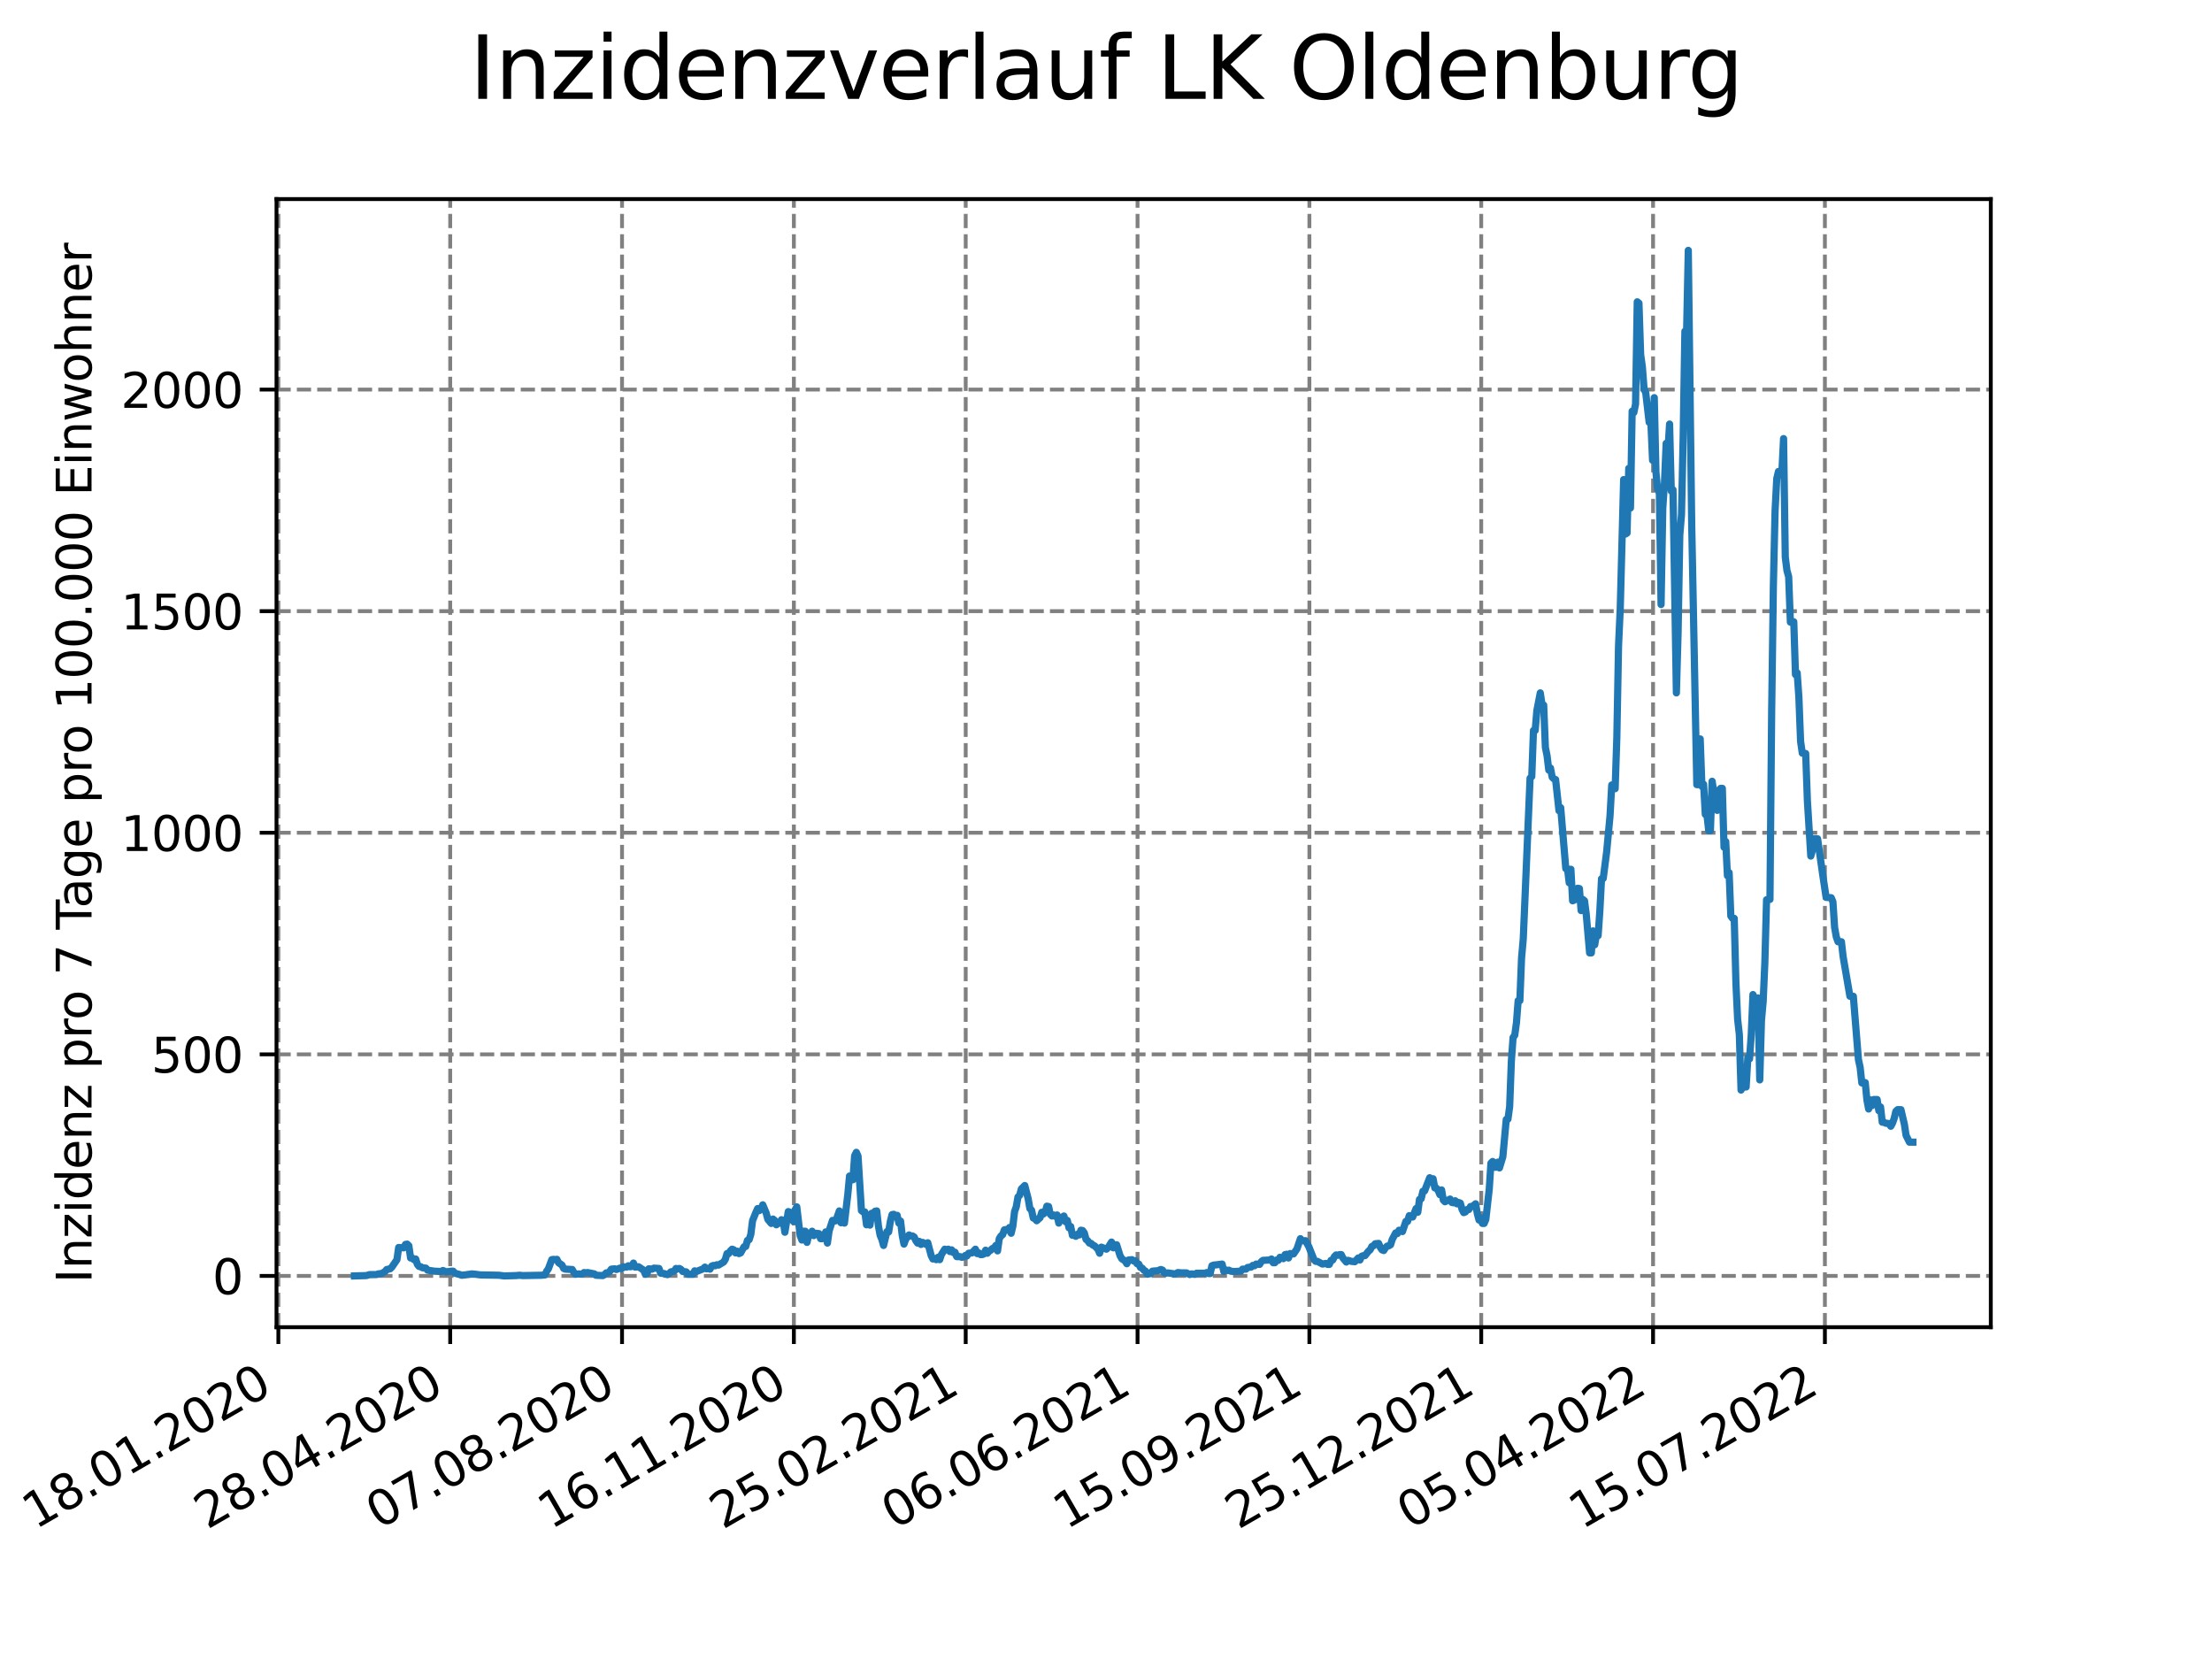 <?xml version="1.0" encoding="utf-8" standalone="no"?>
<!DOCTYPE svg PUBLIC "-//W3C//DTD SVG 1.1//EN"
  "http://www.w3.org/Graphics/SVG/1.1/DTD/svg11.dtd">
<svg xmlns:xlink="http://www.w3.org/1999/xlink" width="460.8pt" height="345.6pt" viewBox="0 0 460.8 345.6" xmlns="http://www.w3.org/2000/svg" version="1.1">
 <defs>
  <style type="text/css">*{stroke-linejoin: round; stroke-linecap: butt}</style>
 </defs>
 <g id="figure_1">
  <g id="patch_1">
   <path d="M 0 345.6 
L 460.8 345.6 
L 460.8 0 
L 0 0 
z
" style="fill: #ffffff"/>
  </g>
  <g id="axes_1">
   <g id="patch_2">
    <path d="M 57.6 276.48 
L 414.72 276.48 
L 414.72 41.472 
L 57.6 41.472 
z
" style="fill: #ffffff"/>
   </g>
   <g id="matplotlib.axis_1">
    <g id="xtick_1">
     <g id="line2d_1">
      <path d="M 57.987 276.48 
L 57.987 41.472 
" clip-path="url(#p2790f789c4)" style="fill: none; stroke-dasharray: 2.96,1.28; stroke-dashoffset: 0; stroke: #808080; stroke-width: 0.8"/>
     </g>
     <g id="line2d_2">
      <defs>
       <path id="ma5f3012cc3" d="M 0 0 
L 0 3.5 
" style="stroke: #000000; stroke-width: 0.8"/>
      </defs>
      <g>
       <use xlink:href="#ma5f3012cc3" x="57.987" y="276.48" style="stroke: #000000; stroke-width: 0.8"/>
      </g>
     </g>
     <g id="text_1">
      <!-- 18.01.2020 -->
      <g transform="translate(7.362 318.689)rotate(-30)scale(0.1 -0.1)">
       <defs>
        <path id="DejaVuSans-31" d="M 794 531 
L 1825 531 
L 1825 4091 
L 703 3866 
L 703 4441 
L 1819 4666 
L 2450 4666 
L 2450 531 
L 3481 531 
L 3481 0 
L 794 0 
L 794 531 
z
" transform="scale(0.016)"/>
        <path id="DejaVuSans-38" d="M 2034 2216 
Q 1584 2216 1326 1975 
Q 1069 1734 1069 1313 
Q 1069 891 1326 650 
Q 1584 409 2034 409 
Q 2484 409 2743 651 
Q 3003 894 3003 1313 
Q 3003 1734 2745 1975 
Q 2488 2216 2034 2216 
z
M 1403 2484 
Q 997 2584 770 2862 
Q 544 3141 544 3541 
Q 544 4100 942 4425 
Q 1341 4750 2034 4750 
Q 2731 4750 3128 4425 
Q 3525 4100 3525 3541 
Q 3525 3141 3298 2862 
Q 3072 2584 2669 2484 
Q 3125 2378 3379 2068 
Q 3634 1759 3634 1313 
Q 3634 634 3220 271 
Q 2806 -91 2034 -91 
Q 1263 -91 848 271 
Q 434 634 434 1313 
Q 434 1759 690 2068 
Q 947 2378 1403 2484 
z
M 1172 3481 
Q 1172 3119 1398 2916 
Q 1625 2713 2034 2713 
Q 2441 2713 2670 2916 
Q 2900 3119 2900 3481 
Q 2900 3844 2670 4047 
Q 2441 4250 2034 4250 
Q 1625 4250 1398 4047 
Q 1172 3844 1172 3481 
z
" transform="scale(0.016)"/>
        <path id="DejaVuSans-2e" d="M 684 794 
L 1344 794 
L 1344 0 
L 684 0 
L 684 794 
z
" transform="scale(0.016)"/>
        <path id="DejaVuSans-30" d="M 2034 4250 
Q 1547 4250 1301 3770 
Q 1056 3291 1056 2328 
Q 1056 1369 1301 889 
Q 1547 409 2034 409 
Q 2525 409 2770 889 
Q 3016 1369 3016 2328 
Q 3016 3291 2770 3770 
Q 2525 4250 2034 4250 
z
M 2034 4750 
Q 2819 4750 3233 4129 
Q 3647 3509 3647 2328 
Q 3647 1150 3233 529 
Q 2819 -91 2034 -91 
Q 1250 -91 836 529 
Q 422 1150 422 2328 
Q 422 3509 836 4129 
Q 1250 4750 2034 4750 
z
" transform="scale(0.016)"/>
        <path id="DejaVuSans-32" d="M 1228 531 
L 3431 531 
L 3431 0 
L 469 0 
L 469 531 
Q 828 903 1448 1529 
Q 2069 2156 2228 2338 
Q 2531 2678 2651 2914 
Q 2772 3150 2772 3378 
Q 2772 3750 2511 3984 
Q 2250 4219 1831 4219 
Q 1534 4219 1204 4116 
Q 875 4013 500 3803 
L 500 4441 
Q 881 4594 1212 4672 
Q 1544 4750 1819 4750 
Q 2544 4750 2975 4387 
Q 3406 4025 3406 3419 
Q 3406 3131 3298 2873 
Q 3191 2616 2906 2266 
Q 2828 2175 2409 1742 
Q 1991 1309 1228 531 
z
" transform="scale(0.016)"/>
       </defs>
       <use xlink:href="#DejaVuSans-31"/>
       <use xlink:href="#DejaVuSans-38" x="63.623"/>
       <use xlink:href="#DejaVuSans-2e" x="127.246"/>
       <use xlink:href="#DejaVuSans-30" x="159.033"/>
       <use xlink:href="#DejaVuSans-31" x="222.656"/>
       <use xlink:href="#DejaVuSans-2e" x="286.279"/>
       <use xlink:href="#DejaVuSans-32" x="318.066"/>
       <use xlink:href="#DejaVuSans-30" x="381.689"/>
       <use xlink:href="#DejaVuSans-32" x="445.312"/>
       <use xlink:href="#DejaVuSans-30" x="508.936"/>
      </g>
     </g>
    </g>
    <g id="xtick_2">
     <g id="line2d_3">
      <path d="M 93.784 276.48 
L 93.784 41.472 
" clip-path="url(#p2790f789c4)" style="fill: none; stroke-dasharray: 2.96,1.28; stroke-dashoffset: 0; stroke: #808080; stroke-width: 0.8"/>
     </g>
     <g id="line2d_4">
      <g>
       <use xlink:href="#ma5f3012cc3" x="93.784" y="276.48" style="stroke: #000000; stroke-width: 0.8"/>
      </g>
     </g>
     <g id="text_2">
      <!-- 28.04.2020 -->
      <g transform="translate(43.159 318.689)rotate(-30)scale(0.1 -0.1)">
       <defs>
        <path id="DejaVuSans-34" d="M 2419 4116 
L 825 1625 
L 2419 1625 
L 2419 4116 
z
M 2253 4666 
L 3047 4666 
L 3047 1625 
L 3713 1625 
L 3713 1100 
L 3047 1100 
L 3047 0 
L 2419 0 
L 2419 1100 
L 313 1100 
L 313 1709 
L 2253 4666 
z
" transform="scale(0.016)"/>
       </defs>
       <use xlink:href="#DejaVuSans-32"/>
       <use xlink:href="#DejaVuSans-38" x="63.623"/>
       <use xlink:href="#DejaVuSans-2e" x="127.246"/>
       <use xlink:href="#DejaVuSans-30" x="159.033"/>
       <use xlink:href="#DejaVuSans-34" x="222.656"/>
       <use xlink:href="#DejaVuSans-2e" x="286.279"/>
       <use xlink:href="#DejaVuSans-32" x="318.066"/>
       <use xlink:href="#DejaVuSans-30" x="381.689"/>
       <use xlink:href="#DejaVuSans-32" x="445.312"/>
       <use xlink:href="#DejaVuSans-30" x="508.936"/>
      </g>
     </g>
    </g>
    <g id="xtick_3">
     <g id="line2d_5">
      <path d="M 129.581 276.48 
L 129.581 41.472 
" clip-path="url(#p2790f789c4)" style="fill: none; stroke-dasharray: 2.96,1.28; stroke-dashoffset: 0; stroke: #808080; stroke-width: 0.8"/>
     </g>
     <g id="line2d_6">
      <g>
       <use xlink:href="#ma5f3012cc3" x="129.581" y="276.48" style="stroke: #000000; stroke-width: 0.8"/>
      </g>
     </g>
     <g id="text_3">
      <!-- 07.08.2020 -->
      <g transform="translate(78.956 318.689)rotate(-30)scale(0.1 -0.1)">
       <defs>
        <path id="DejaVuSans-37" d="M 525 4666 
L 3525 4666 
L 3525 4397 
L 1831 0 
L 1172 0 
L 2766 4134 
L 525 4134 
L 525 4666 
z
" transform="scale(0.016)"/>
       </defs>
       <use xlink:href="#DejaVuSans-30"/>
       <use xlink:href="#DejaVuSans-37" x="63.623"/>
       <use xlink:href="#DejaVuSans-2e" x="127.246"/>
       <use xlink:href="#DejaVuSans-30" x="159.033"/>
       <use xlink:href="#DejaVuSans-38" x="222.656"/>
       <use xlink:href="#DejaVuSans-2e" x="286.279"/>
       <use xlink:href="#DejaVuSans-32" x="318.066"/>
       <use xlink:href="#DejaVuSans-30" x="381.689"/>
       <use xlink:href="#DejaVuSans-32" x="445.312"/>
       <use xlink:href="#DejaVuSans-30" x="508.936"/>
      </g>
     </g>
    </g>
    <g id="xtick_4">
     <g id="line2d_7">
      <path d="M 165.378 276.48 
L 165.378 41.472 
" clip-path="url(#p2790f789c4)" style="fill: none; stroke-dasharray: 2.96,1.28; stroke-dashoffset: 0; stroke: #808080; stroke-width: 0.8"/>
     </g>
     <g id="line2d_8">
      <g>
       <use xlink:href="#ma5f3012cc3" x="165.378" y="276.48" style="stroke: #000000; stroke-width: 0.8"/>
      </g>
     </g>
     <g id="text_4">
      <!-- 16.11.2020 -->
      <g transform="translate(114.753 318.689)rotate(-30)scale(0.1 -0.1)">
       <defs>
        <path id="DejaVuSans-36" d="M 2113 2584 
Q 1688 2584 1439 2293 
Q 1191 2003 1191 1497 
Q 1191 994 1439 701 
Q 1688 409 2113 409 
Q 2538 409 2786 701 
Q 3034 994 3034 1497 
Q 3034 2003 2786 2293 
Q 2538 2584 2113 2584 
z
M 3366 4563 
L 3366 3988 
Q 3128 4100 2886 4159 
Q 2644 4219 2406 4219 
Q 1781 4219 1451 3797 
Q 1122 3375 1075 2522 
Q 1259 2794 1537 2939 
Q 1816 3084 2150 3084 
Q 2853 3084 3261 2657 
Q 3669 2231 3669 1497 
Q 3669 778 3244 343 
Q 2819 -91 2113 -91 
Q 1303 -91 875 529 
Q 447 1150 447 2328 
Q 447 3434 972 4092 
Q 1497 4750 2381 4750 
Q 2619 4750 2861 4703 
Q 3103 4656 3366 4563 
z
" transform="scale(0.016)"/>
       </defs>
       <use xlink:href="#DejaVuSans-31"/>
       <use xlink:href="#DejaVuSans-36" x="63.623"/>
       <use xlink:href="#DejaVuSans-2e" x="127.246"/>
       <use xlink:href="#DejaVuSans-31" x="159.033"/>
       <use xlink:href="#DejaVuSans-31" x="222.656"/>
       <use xlink:href="#DejaVuSans-2e" x="286.279"/>
       <use xlink:href="#DejaVuSans-32" x="318.066"/>
       <use xlink:href="#DejaVuSans-30" x="381.689"/>
       <use xlink:href="#DejaVuSans-32" x="445.312"/>
       <use xlink:href="#DejaVuSans-30" x="508.936"/>
      </g>
     </g>
    </g>
    <g id="xtick_5">
     <g id="line2d_9">
      <path d="M 201.175 276.48 
L 201.175 41.472 
" clip-path="url(#p2790f789c4)" style="fill: none; stroke-dasharray: 2.96,1.28; stroke-dashoffset: 0; stroke: #808080; stroke-width: 0.8"/>
     </g>
     <g id="line2d_10">
      <g>
       <use xlink:href="#ma5f3012cc3" x="201.175" y="276.48" style="stroke: #000000; stroke-width: 0.8"/>
      </g>
     </g>
     <g id="text_5">
      <!-- 25.02.2021 -->
      <g transform="translate(150.55 318.689)rotate(-30)scale(0.1 -0.1)">
       <defs>
        <path id="DejaVuSans-35" d="M 691 4666 
L 3169 4666 
L 3169 4134 
L 1269 4134 
L 1269 2991 
Q 1406 3038 1543 3061 
Q 1681 3084 1819 3084 
Q 2600 3084 3056 2656 
Q 3513 2228 3513 1497 
Q 3513 744 3044 326 
Q 2575 -91 1722 -91 
Q 1428 -91 1123 -41 
Q 819 9 494 109 
L 494 744 
Q 775 591 1075 516 
Q 1375 441 1709 441 
Q 2250 441 2565 725 
Q 2881 1009 2881 1497 
Q 2881 1984 2565 2268 
Q 2250 2553 1709 2553 
Q 1456 2553 1204 2497 
Q 953 2441 691 2322 
L 691 4666 
z
" transform="scale(0.016)"/>
       </defs>
       <use xlink:href="#DejaVuSans-32"/>
       <use xlink:href="#DejaVuSans-35" x="63.623"/>
       <use xlink:href="#DejaVuSans-2e" x="127.246"/>
       <use xlink:href="#DejaVuSans-30" x="159.033"/>
       <use xlink:href="#DejaVuSans-32" x="222.656"/>
       <use xlink:href="#DejaVuSans-2e" x="286.279"/>
       <use xlink:href="#DejaVuSans-32" x="318.066"/>
       <use xlink:href="#DejaVuSans-30" x="381.689"/>
       <use xlink:href="#DejaVuSans-32" x="445.312"/>
       <use xlink:href="#DejaVuSans-31" x="508.936"/>
      </g>
     </g>
    </g>
    <g id="xtick_6">
     <g id="line2d_11">
      <path d="M 236.972 276.48 
L 236.972 41.472 
" clip-path="url(#p2790f789c4)" style="fill: none; stroke-dasharray: 2.96,1.28; stroke-dashoffset: 0; stroke: #808080; stroke-width: 0.8"/>
     </g>
     <g id="line2d_12">
      <g>
       <use xlink:href="#ma5f3012cc3" x="236.972" y="276.48" style="stroke: #000000; stroke-width: 0.8"/>
      </g>
     </g>
     <g id="text_6">
      <!-- 06.06.2021 -->
      <g transform="translate(186.347 318.689)rotate(-30)scale(0.1 -0.1)">
       <use xlink:href="#DejaVuSans-30"/>
       <use xlink:href="#DejaVuSans-36" x="63.623"/>
       <use xlink:href="#DejaVuSans-2e" x="127.246"/>
       <use xlink:href="#DejaVuSans-30" x="159.033"/>
       <use xlink:href="#DejaVuSans-36" x="222.656"/>
       <use xlink:href="#DejaVuSans-2e" x="286.279"/>
       <use xlink:href="#DejaVuSans-32" x="318.066"/>
       <use xlink:href="#DejaVuSans-30" x="381.689"/>
       <use xlink:href="#DejaVuSans-32" x="445.312"/>
       <use xlink:href="#DejaVuSans-31" x="508.936"/>
      </g>
     </g>
    </g>
    <g id="xtick_7">
     <g id="line2d_13">
      <path d="M 272.769 276.48 
L 272.769 41.472 
" clip-path="url(#p2790f789c4)" style="fill: none; stroke-dasharray: 2.96,1.28; stroke-dashoffset: 0; stroke: #808080; stroke-width: 0.8"/>
     </g>
     <g id="line2d_14">
      <g>
       <use xlink:href="#ma5f3012cc3" x="272.769" y="276.48" style="stroke: #000000; stroke-width: 0.8"/>
      </g>
     </g>
     <g id="text_7">
      <!-- 15.09.2021 -->
      <g transform="translate(222.144 318.689)rotate(-30)scale(0.1 -0.1)">
       <defs>
        <path id="DejaVuSans-39" d="M 703 97 
L 703 672 
Q 941 559 1184 500 
Q 1428 441 1663 441 
Q 2288 441 2617 861 
Q 2947 1281 2994 2138 
Q 2813 1869 2534 1725 
Q 2256 1581 1919 1581 
Q 1219 1581 811 2004 
Q 403 2428 403 3163 
Q 403 3881 828 4315 
Q 1253 4750 1959 4750 
Q 2769 4750 3195 4129 
Q 3622 3509 3622 2328 
Q 3622 1225 3098 567 
Q 2575 -91 1691 -91 
Q 1453 -91 1209 -44 
Q 966 3 703 97 
z
M 1959 2075 
Q 2384 2075 2632 2365 
Q 2881 2656 2881 3163 
Q 2881 3666 2632 3958 
Q 2384 4250 1959 4250 
Q 1534 4250 1286 3958 
Q 1038 3666 1038 3163 
Q 1038 2656 1286 2365 
Q 1534 2075 1959 2075 
z
" transform="scale(0.016)"/>
       </defs>
       <use xlink:href="#DejaVuSans-31"/>
       <use xlink:href="#DejaVuSans-35" x="63.623"/>
       <use xlink:href="#DejaVuSans-2e" x="127.246"/>
       <use xlink:href="#DejaVuSans-30" x="159.033"/>
       <use xlink:href="#DejaVuSans-39" x="222.656"/>
       <use xlink:href="#DejaVuSans-2e" x="286.279"/>
       <use xlink:href="#DejaVuSans-32" x="318.066"/>
       <use xlink:href="#DejaVuSans-30" x="381.689"/>
       <use xlink:href="#DejaVuSans-32" x="445.312"/>
       <use xlink:href="#DejaVuSans-31" x="508.936"/>
      </g>
     </g>
    </g>
    <g id="xtick_8">
     <g id="line2d_15">
      <path d="M 308.566 276.48 
L 308.566 41.472 
" clip-path="url(#p2790f789c4)" style="fill: none; stroke-dasharray: 2.96,1.28; stroke-dashoffset: 0; stroke: #808080; stroke-width: 0.8"/>
     </g>
     <g id="line2d_16">
      <g>
       <use xlink:href="#ma5f3012cc3" x="308.566" y="276.48" style="stroke: #000000; stroke-width: 0.8"/>
      </g>
     </g>
     <g id="text_8">
      <!-- 25.12.2021 -->
      <g transform="translate(257.941 318.689)rotate(-30)scale(0.1 -0.1)">
       <use xlink:href="#DejaVuSans-32"/>
       <use xlink:href="#DejaVuSans-35" x="63.623"/>
       <use xlink:href="#DejaVuSans-2e" x="127.246"/>
       <use xlink:href="#DejaVuSans-31" x="159.033"/>
       <use xlink:href="#DejaVuSans-32" x="222.656"/>
       <use xlink:href="#DejaVuSans-2e" x="286.279"/>
       <use xlink:href="#DejaVuSans-32" x="318.066"/>
       <use xlink:href="#DejaVuSans-30" x="381.689"/>
       <use xlink:href="#DejaVuSans-32" x="445.312"/>
       <use xlink:href="#DejaVuSans-31" x="508.936"/>
      </g>
     </g>
    </g>
    <g id="xtick_9">
     <g id="line2d_17">
      <path d="M 344.363 276.48 
L 344.363 41.472 
" clip-path="url(#p2790f789c4)" style="fill: none; stroke-dasharray: 2.96,1.28; stroke-dashoffset: 0; stroke: #808080; stroke-width: 0.8"/>
     </g>
     <g id="line2d_18">
      <g>
       <use xlink:href="#ma5f3012cc3" x="344.363" y="276.48" style="stroke: #000000; stroke-width: 0.8"/>
      </g>
     </g>
     <g id="text_9">
      <!-- 05.04.2022 -->
      <g transform="translate(293.738 318.689)rotate(-30)scale(0.1 -0.1)">
       <use xlink:href="#DejaVuSans-30"/>
       <use xlink:href="#DejaVuSans-35" x="63.623"/>
       <use xlink:href="#DejaVuSans-2e" x="127.246"/>
       <use xlink:href="#DejaVuSans-30" x="159.033"/>
       <use xlink:href="#DejaVuSans-34" x="222.656"/>
       <use xlink:href="#DejaVuSans-2e" x="286.279"/>
       <use xlink:href="#DejaVuSans-32" x="318.066"/>
       <use xlink:href="#DejaVuSans-30" x="381.689"/>
       <use xlink:href="#DejaVuSans-32" x="445.312"/>
       <use xlink:href="#DejaVuSans-32" x="508.936"/>
      </g>
     </g>
    </g>
    <g id="xtick_10">
     <g id="line2d_19">
      <path d="M 380.16 276.48 
L 380.16 41.472 
" clip-path="url(#p2790f789c4)" style="fill: none; stroke-dasharray: 2.96,1.28; stroke-dashoffset: 0; stroke: #808080; stroke-width: 0.8"/>
     </g>
     <g id="line2d_20">
      <g>
       <use xlink:href="#ma5f3012cc3" x="380.16" y="276.48" style="stroke: #000000; stroke-width: 0.8"/>
      </g>
     </g>
     <g id="text_10">
      <!-- 15.07.2022 -->
      <g transform="translate(329.535 318.689)rotate(-30)scale(0.1 -0.1)">
       <use xlink:href="#DejaVuSans-31"/>
       <use xlink:href="#DejaVuSans-35" x="63.623"/>
       <use xlink:href="#DejaVuSans-2e" x="127.246"/>
       <use xlink:href="#DejaVuSans-30" x="159.033"/>
       <use xlink:href="#DejaVuSans-37" x="222.656"/>
       <use xlink:href="#DejaVuSans-2e" x="286.279"/>
       <use xlink:href="#DejaVuSans-32" x="318.066"/>
       <use xlink:href="#DejaVuSans-30" x="381.689"/>
       <use xlink:href="#DejaVuSans-32" x="445.312"/>
       <use xlink:href="#DejaVuSans-32" x="508.936"/>
      </g>
     </g>
    </g>
   </g>
   <g id="matplotlib.axis_2">
    <g id="ytick_1">
     <g id="line2d_21">
      <path d="M 57.6 265.798 
L 414.72 265.798 
" clip-path="url(#p2790f789c4)" style="fill: none; stroke-dasharray: 2.96,1.28; stroke-dashoffset: 0; stroke: #808080; stroke-width: 0.8"/>
     </g>
     <g id="line2d_22">
      <defs>
       <path id="m8c89ce5025" d="M 0 0 
L -3.5 0 
" style="stroke: #000000; stroke-width: 0.8"/>
      </defs>
      <g>
       <use xlink:href="#m8c89ce5025" x="57.6" y="265.798" style="stroke: #000000; stroke-width: 0.8"/>
      </g>
     </g>
     <g id="text_11">
      <!-- 0 -->
      <g transform="translate(44.237 269.597)scale(0.1 -0.1)">
       <use xlink:href="#DejaVuSans-30"/>
      </g>
     </g>
    </g>
    <g id="ytick_2">
     <g id="line2d_23">
      <path d="M 57.6 219.638 
L 414.72 219.638 
" clip-path="url(#p2790f789c4)" style="fill: none; stroke-dasharray: 2.96,1.28; stroke-dashoffset: 0; stroke: #808080; stroke-width: 0.8"/>
     </g>
     <g id="line2d_24">
      <g>
       <use xlink:href="#m8c89ce5025" x="57.6" y="219.638" style="stroke: #000000; stroke-width: 0.8"/>
      </g>
     </g>
     <g id="text_12">
      <!-- 500 -->
      <g transform="translate(31.512 223.437)scale(0.1 -0.1)">
       <use xlink:href="#DejaVuSans-35"/>
       <use xlink:href="#DejaVuSans-30" x="63.623"/>
       <use xlink:href="#DejaVuSans-30" x="127.246"/>
      </g>
     </g>
    </g>
    <g id="ytick_3">
     <g id="line2d_25">
      <path d="M 57.6 173.478 
L 414.72 173.478 
" clip-path="url(#p2790f789c4)" style="fill: none; stroke-dasharray: 2.96,1.28; stroke-dashoffset: 0; stroke: #808080; stroke-width: 0.8"/>
     </g>
     <g id="line2d_26">
      <g>
       <use xlink:href="#m8c89ce5025" x="57.6" y="173.478" style="stroke: #000000; stroke-width: 0.8"/>
      </g>
     </g>
     <g id="text_13">
      <!-- 1000 -->
      <g transform="translate(25.15 177.277)scale(0.1 -0.1)">
       <use xlink:href="#DejaVuSans-31"/>
       <use xlink:href="#DejaVuSans-30" x="63.623"/>
       <use xlink:href="#DejaVuSans-30" x="127.246"/>
       <use xlink:href="#DejaVuSans-30" x="190.869"/>
      </g>
     </g>
    </g>
    <g id="ytick_4">
     <g id="line2d_27">
      <path d="M 57.6 127.317 
L 414.72 127.317 
" clip-path="url(#p2790f789c4)" style="fill: none; stroke-dasharray: 2.96,1.28; stroke-dashoffset: 0; stroke: #808080; stroke-width: 0.8"/>
     </g>
     <g id="line2d_28">
      <g>
       <use xlink:href="#m8c89ce5025" x="57.6" y="127.317" style="stroke: #000000; stroke-width: 0.8"/>
      </g>
     </g>
     <g id="text_14">
      <!-- 1500 -->
      <g transform="translate(25.15 131.117)scale(0.1 -0.1)">
       <use xlink:href="#DejaVuSans-31"/>
       <use xlink:href="#DejaVuSans-35" x="63.623"/>
       <use xlink:href="#DejaVuSans-30" x="127.246"/>
       <use xlink:href="#DejaVuSans-30" x="190.869"/>
      </g>
     </g>
    </g>
    <g id="ytick_5">
     <g id="line2d_29">
      <path d="M 57.6 81.157 
L 414.72 81.157 
" clip-path="url(#p2790f789c4)" style="fill: none; stroke-dasharray: 2.96,1.28; stroke-dashoffset: 0; stroke: #808080; stroke-width: 0.8"/>
     </g>
     <g id="line2d_30">
      <g>
       <use xlink:href="#m8c89ce5025" x="57.6" y="81.157" style="stroke: #000000; stroke-width: 0.8"/>
      </g>
     </g>
     <g id="text_15">
      <!-- 2000 -->
      <g transform="translate(25.15 84.956)scale(0.1 -0.1)">
       <use xlink:href="#DejaVuSans-32"/>
       <use xlink:href="#DejaVuSans-30" x="63.623"/>
       <use xlink:href="#DejaVuSans-30" x="127.246"/>
       <use xlink:href="#DejaVuSans-30" x="190.869"/>
      </g>
     </g>
    </g>
    <g id="text_16">
     <!-- Inzidenz pro 7 Tage pro 100.000 Einwohner -->
     <g transform="translate(19.07 267.301)rotate(-90)scale(0.1 -0.1)">
      <defs>
       <path id="DejaVuSans-49" d="M 628 4666 
L 1259 4666 
L 1259 0 
L 628 0 
L 628 4666 
z
" transform="scale(0.016)"/>
       <path id="DejaVuSans-6e" d="M 3513 2113 
L 3513 0 
L 2938 0 
L 2938 2094 
Q 2938 2591 2744 2837 
Q 2550 3084 2163 3084 
Q 1697 3084 1428 2787 
Q 1159 2491 1159 1978 
L 1159 0 
L 581 0 
L 581 3500 
L 1159 3500 
L 1159 2956 
Q 1366 3272 1645 3428 
Q 1925 3584 2291 3584 
Q 2894 3584 3203 3211 
Q 3513 2838 3513 2113 
z
" transform="scale(0.016)"/>
       <path id="DejaVuSans-7a" d="M 353 3500 
L 3084 3500 
L 3084 2975 
L 922 459 
L 3084 459 
L 3084 0 
L 275 0 
L 275 525 
L 2438 3041 
L 353 3041 
L 353 3500 
z
" transform="scale(0.016)"/>
       <path id="DejaVuSans-69" d="M 603 3500 
L 1178 3500 
L 1178 0 
L 603 0 
L 603 3500 
z
M 603 4863 
L 1178 4863 
L 1178 4134 
L 603 4134 
L 603 4863 
z
" transform="scale(0.016)"/>
       <path id="DejaVuSans-64" d="M 2906 2969 
L 2906 4863 
L 3481 4863 
L 3481 0 
L 2906 0 
L 2906 525 
Q 2725 213 2448 61 
Q 2172 -91 1784 -91 
Q 1150 -91 751 415 
Q 353 922 353 1747 
Q 353 2572 751 3078 
Q 1150 3584 1784 3584 
Q 2172 3584 2448 3432 
Q 2725 3281 2906 2969 
z
M 947 1747 
Q 947 1113 1208 752 
Q 1469 391 1925 391 
Q 2381 391 2643 752 
Q 2906 1113 2906 1747 
Q 2906 2381 2643 2742 
Q 2381 3103 1925 3103 
Q 1469 3103 1208 2742 
Q 947 2381 947 1747 
z
" transform="scale(0.016)"/>
       <path id="DejaVuSans-65" d="M 3597 1894 
L 3597 1613 
L 953 1613 
Q 991 1019 1311 708 
Q 1631 397 2203 397 
Q 2534 397 2845 478 
Q 3156 559 3463 722 
L 3463 178 
Q 3153 47 2828 -22 
Q 2503 -91 2169 -91 
Q 1331 -91 842 396 
Q 353 884 353 1716 
Q 353 2575 817 3079 
Q 1281 3584 2069 3584 
Q 2775 3584 3186 3129 
Q 3597 2675 3597 1894 
z
M 3022 2063 
Q 3016 2534 2758 2815 
Q 2500 3097 2075 3097 
Q 1594 3097 1305 2825 
Q 1016 2553 972 2059 
L 3022 2063 
z
" transform="scale(0.016)"/>
       <path id="DejaVuSans-20" transform="scale(0.016)"/>
       <path id="DejaVuSans-70" d="M 1159 525 
L 1159 -1331 
L 581 -1331 
L 581 3500 
L 1159 3500 
L 1159 2969 
Q 1341 3281 1617 3432 
Q 1894 3584 2278 3584 
Q 2916 3584 3314 3078 
Q 3713 2572 3713 1747 
Q 3713 922 3314 415 
Q 2916 -91 2278 -91 
Q 1894 -91 1617 61 
Q 1341 213 1159 525 
z
M 3116 1747 
Q 3116 2381 2855 2742 
Q 2594 3103 2138 3103 
Q 1681 3103 1420 2742 
Q 1159 2381 1159 1747 
Q 1159 1113 1420 752 
Q 1681 391 2138 391 
Q 2594 391 2855 752 
Q 3116 1113 3116 1747 
z
" transform="scale(0.016)"/>
       <path id="DejaVuSans-72" d="M 2631 2963 
Q 2534 3019 2420 3045 
Q 2306 3072 2169 3072 
Q 1681 3072 1420 2755 
Q 1159 2438 1159 1844 
L 1159 0 
L 581 0 
L 581 3500 
L 1159 3500 
L 1159 2956 
Q 1341 3275 1631 3429 
Q 1922 3584 2338 3584 
Q 2397 3584 2469 3576 
Q 2541 3569 2628 3553 
L 2631 2963 
z
" transform="scale(0.016)"/>
       <path id="DejaVuSans-6f" d="M 1959 3097 
Q 1497 3097 1228 2736 
Q 959 2375 959 1747 
Q 959 1119 1226 758 
Q 1494 397 1959 397 
Q 2419 397 2687 759 
Q 2956 1122 2956 1747 
Q 2956 2369 2687 2733 
Q 2419 3097 1959 3097 
z
M 1959 3584 
Q 2709 3584 3137 3096 
Q 3566 2609 3566 1747 
Q 3566 888 3137 398 
Q 2709 -91 1959 -91 
Q 1206 -91 779 398 
Q 353 888 353 1747 
Q 353 2609 779 3096 
Q 1206 3584 1959 3584 
z
" transform="scale(0.016)"/>
       <path id="DejaVuSans-54" d="M -19 4666 
L 3928 4666 
L 3928 4134 
L 2272 4134 
L 2272 0 
L 1638 0 
L 1638 4134 
L -19 4134 
L -19 4666 
z
" transform="scale(0.016)"/>
       <path id="DejaVuSans-61" d="M 2194 1759 
Q 1497 1759 1228 1600 
Q 959 1441 959 1056 
Q 959 750 1161 570 
Q 1363 391 1709 391 
Q 2188 391 2477 730 
Q 2766 1069 2766 1631 
L 2766 1759 
L 2194 1759 
z
M 3341 1997 
L 3341 0 
L 2766 0 
L 2766 531 
Q 2569 213 2275 61 
Q 1981 -91 1556 -91 
Q 1019 -91 701 211 
Q 384 513 384 1019 
Q 384 1609 779 1909 
Q 1175 2209 1959 2209 
L 2766 2209 
L 2766 2266 
Q 2766 2663 2505 2880 
Q 2244 3097 1772 3097 
Q 1472 3097 1187 3025 
Q 903 2953 641 2809 
L 641 3341 
Q 956 3463 1253 3523 
Q 1550 3584 1831 3584 
Q 2591 3584 2966 3190 
Q 3341 2797 3341 1997 
z
" transform="scale(0.016)"/>
       <path id="DejaVuSans-67" d="M 2906 1791 
Q 2906 2416 2648 2759 
Q 2391 3103 1925 3103 
Q 1463 3103 1205 2759 
Q 947 2416 947 1791 
Q 947 1169 1205 825 
Q 1463 481 1925 481 
Q 2391 481 2648 825 
Q 2906 1169 2906 1791 
z
M 3481 434 
Q 3481 -459 3084 -895 
Q 2688 -1331 1869 -1331 
Q 1566 -1331 1297 -1286 
Q 1028 -1241 775 -1147 
L 775 -588 
Q 1028 -725 1275 -790 
Q 1522 -856 1778 -856 
Q 2344 -856 2625 -561 
Q 2906 -266 2906 331 
L 2906 616 
Q 2728 306 2450 153 
Q 2172 0 1784 0 
Q 1141 0 747 490 
Q 353 981 353 1791 
Q 353 2603 747 3093 
Q 1141 3584 1784 3584 
Q 2172 3584 2450 3431 
Q 2728 3278 2906 2969 
L 2906 3500 
L 3481 3500 
L 3481 434 
z
" transform="scale(0.016)"/>
       <path id="DejaVuSans-45" d="M 628 4666 
L 3578 4666 
L 3578 4134 
L 1259 4134 
L 1259 2753 
L 3481 2753 
L 3481 2222 
L 1259 2222 
L 1259 531 
L 3634 531 
L 3634 0 
L 628 0 
L 628 4666 
z
" transform="scale(0.016)"/>
       <path id="DejaVuSans-77" d="M 269 3500 
L 844 3500 
L 1563 769 
L 2278 3500 
L 2956 3500 
L 3675 769 
L 4391 3500 
L 4966 3500 
L 4050 0 
L 3372 0 
L 2619 2869 
L 1863 0 
L 1184 0 
L 269 3500 
z
" transform="scale(0.016)"/>
       <path id="DejaVuSans-68" d="M 3513 2113 
L 3513 0 
L 2938 0 
L 2938 2094 
Q 2938 2591 2744 2837 
Q 2550 3084 2163 3084 
Q 1697 3084 1428 2787 
Q 1159 2491 1159 1978 
L 1159 0 
L 581 0 
L 581 4863 
L 1159 4863 
L 1159 2956 
Q 1366 3272 1645 3428 
Q 1925 3584 2291 3584 
Q 2894 3584 3203 3211 
Q 3513 2838 3513 2113 
z
" transform="scale(0.016)"/>
      </defs>
      <use xlink:href="#DejaVuSans-49"/>
      <use xlink:href="#DejaVuSans-6e" x="29.492"/>
      <use xlink:href="#DejaVuSans-7a" x="92.871"/>
      <use xlink:href="#DejaVuSans-69" x="145.361"/>
      <use xlink:href="#DejaVuSans-64" x="173.145"/>
      <use xlink:href="#DejaVuSans-65" x="236.621"/>
      <use xlink:href="#DejaVuSans-6e" x="298.145"/>
      <use xlink:href="#DejaVuSans-7a" x="361.523"/>
      <use xlink:href="#DejaVuSans-20" x="414.014"/>
      <use xlink:href="#DejaVuSans-70" x="445.801"/>
      <use xlink:href="#DejaVuSans-72" x="509.277"/>
      <use xlink:href="#DejaVuSans-6f" x="548.141"/>
      <use xlink:href="#DejaVuSans-20" x="609.322"/>
      <use xlink:href="#DejaVuSans-37" x="641.109"/>
      <use xlink:href="#DejaVuSans-20" x="704.732"/>
      <use xlink:href="#DejaVuSans-54" x="736.52"/>
      <use xlink:href="#DejaVuSans-61" x="781.104"/>
      <use xlink:href="#DejaVuSans-67" x="842.383"/>
      <use xlink:href="#DejaVuSans-65" x="905.859"/>
      <use xlink:href="#DejaVuSans-20" x="967.383"/>
      <use xlink:href="#DejaVuSans-70" x="999.17"/>
      <use xlink:href="#DejaVuSans-72" x="1062.646"/>
      <use xlink:href="#DejaVuSans-6f" x="1101.51"/>
      <use xlink:href="#DejaVuSans-20" x="1162.691"/>
      <use xlink:href="#DejaVuSans-31" x="1194.479"/>
      <use xlink:href="#DejaVuSans-30" x="1258.102"/>
      <use xlink:href="#DejaVuSans-30" x="1321.725"/>
      <use xlink:href="#DejaVuSans-2e" x="1385.348"/>
      <use xlink:href="#DejaVuSans-30" x="1417.135"/>
      <use xlink:href="#DejaVuSans-30" x="1480.758"/>
      <use xlink:href="#DejaVuSans-30" x="1544.381"/>
      <use xlink:href="#DejaVuSans-20" x="1608.004"/>
      <use xlink:href="#DejaVuSans-45" x="1639.791"/>
      <use xlink:href="#DejaVuSans-69" x="1702.975"/>
      <use xlink:href="#DejaVuSans-6e" x="1730.758"/>
      <use xlink:href="#DejaVuSans-77" x="1794.137"/>
      <use xlink:href="#DejaVuSans-6f" x="1875.924"/>
      <use xlink:href="#DejaVuSans-68" x="1937.105"/>
      <use xlink:href="#DejaVuSans-6e" x="2000.484"/>
      <use xlink:href="#DejaVuSans-65" x="2063.863"/>
      <use xlink:href="#DejaVuSans-72" x="2125.387"/>
     </g>
    </g>
   </g>
   <g id="line2d_31">
    <path d="M 73.833 265.798 
L 76.314 265.727 
L 77.023 265.516 
L 78.44 265.516 
L 78.795 265.375 
L 79.504 265.304 
L 80.212 264.881 
L 80.567 264.458 
L 81.276 264.317 
L 81.63 263.964 
L 82.693 262.412 
L 83.048 259.873 
L 84.111 259.944 
L 84.466 259.238 
L 84.82 259.168 
L 85.174 259.52 
L 85.529 262.06 
L 85.883 262.06 
L 86.238 262.412 
L 86.592 262.271 
L 86.947 263.4 
L 87.301 263.823 
L 87.655 263.893 
L 88.01 264.105 
L 88.719 264.176 
L 89.073 264.599 
L 90.491 264.81 
L 91.908 264.881 
L 92.263 264.669 
L 92.972 264.951 
L 94.035 264.81 
L 94.389 264.81 
L 94.744 265.234 
L 95.807 265.516 
L 96.162 265.657 
L 96.87 265.586 
L 98.288 265.375 
L 98.997 265.445 
L 100.06 265.586 
L 103.959 265.657 
L 105.022 265.798 
L 107.503 265.727 
L 108.212 265.657 
L 108.921 265.727 
L 112.82 265.657 
L 113.528 265.586 
L 113.883 264.81 
L 114.237 264.317 
L 114.946 262.412 
L 115.301 262.342 
L 115.655 262.412 
L 116.009 262.342 
L 116.364 263.047 
L 117.073 263.541 
L 117.427 264.246 
L 117.782 264.387 
L 119.199 264.458 
L 119.554 265.092 
L 119.908 265.445 
L 120.617 265.375 
L 120.971 265.445 
L 121.326 265.375 
L 121.68 265.092 
L 122.035 265.163 
L 122.389 265.092 
L 123.807 265.375 
L 124.161 265.657 
L 125.579 265.727 
L 125.933 265.516 
L 126.288 265.163 
L 126.642 265.163 
L 126.997 264.881 
L 127.351 264.387 
L 128.06 264.317 
L 128.414 264.458 
L 129.123 264.176 
L 129.478 264.317 
L 129.832 263.893 
L 130.541 263.964 
L 130.895 263.682 
L 131.25 263.893 
L 131.604 263.823 
L 131.959 263.118 
L 132.313 263.964 
L 133.022 263.893 
L 134.085 264.599 
L 134.44 265.445 
L 134.794 265.304 
L 135.148 264.317 
L 135.857 264.387 
L 136.212 264.176 
L 137.275 264.246 
L 137.629 265.234 
L 138.338 265.304 
L 139.047 265.516 
L 139.402 265.304 
L 139.756 264.951 
L 140.465 264.81 
L 140.819 264.246 
L 141.174 264.317 
L 141.528 264.246 
L 141.883 264.458 
L 142.237 264.881 
L 142.946 264.951 
L 143.3 265.445 
L 144.364 265.445 
L 144.718 264.74 
L 145.072 264.881 
L 146.49 264.317 
L 146.845 263.964 
L 147.199 264.317 
L 147.553 264.246 
L 147.908 264.387 
L 148.262 263.752 
L 148.617 263.611 
L 148.971 263.682 
L 149.326 263.47 
L 149.68 263.541 
L 150.743 262.906 
L 151.098 262.342 
L 151.452 261.143 
L 151.807 261.143 
L 152.161 260.578 
L 152.515 260.226 
L 152.87 260.367 
L 153.224 261.002 
L 153.579 260.649 
L 153.933 261.143 
L 154.288 261.002 
L 154.996 259.732 
L 155.351 259.661 
L 155.705 258.392 
L 156.06 258.251 
L 156.414 257.122 
L 156.768 254.301 
L 157.477 252.538 
L 157.832 251.762 
L 158.186 252.185 
L 158.541 251.832 
L 158.895 250.986 
L 159.604 252.679 
L 159.958 254.019 
L 160.667 254.865 
L 161.022 253.948 
L 161.376 254.23 
L 161.73 255.147 
L 162.085 254.865 
L 162.439 254.795 
L 162.794 254.089 
L 163.148 254.23 
L 163.503 256.699 
L 164.211 252.397 
L 164.566 252.538 
L 164.92 253.314 
L 165.275 254.442 
L 165.629 252.044 
L 165.984 251.409 
L 166.692 257.404 
L 167.047 258.321 
L 167.401 256.487 
L 167.756 256.487 
L 168.11 258.815 
L 168.465 257.334 
L 168.819 257.193 
L 169.173 256.487 
L 169.528 257.404 
L 169.882 256.911 
L 170.591 256.981 
L 170.946 258.039 
L 171.3 258.039 
L 171.654 257.687 
L 172.009 256.629 
L 172.363 258.956 
L 172.718 256.417 
L 173.427 254.23 
L 173.781 254.372 
L 174.135 254.301 
L 174.844 252.256 
L 175.199 254.724 
L 175.553 254.301 
L 175.908 254.795 
L 176.616 248.799 
L 176.971 244.991 
L 177.325 245.696 
L 177.68 245.767 
L 178.034 240.759 
L 178.389 240.053 
L 178.743 240.829 
L 179.452 252.185 
L 179.806 252.467 
L 180.161 252.467 
L 180.515 255.147 
L 180.869 253.878 
L 181.224 255.218 
L 181.578 252.749 
L 181.933 252.749 
L 182.287 252.326 
L 182.642 252.256 
L 182.996 255.43 
L 183.35 257.334 
L 183.705 258.18 
L 184.059 259.45 
L 184.768 256.558 
L 185.123 256.629 
L 185.477 254.442 
L 185.831 253.031 
L 186.186 252.961 
L 186.54 253.384 
L 186.895 253.172 
L 187.249 254.795 
L 187.604 254.372 
L 187.958 257.404 
L 188.312 259.168 
L 188.667 258.18 
L 189.376 257.263 
L 189.73 257.475 
L 190.085 257.475 
L 190.439 257.687 
L 190.793 258.462 
L 191.148 258.956 
L 191.502 258.603 
L 191.857 259.238 
L 192.211 258.815 
L 192.92 259.238 
L 193.274 258.886 
L 193.983 261.566 
L 194.338 262.271 
L 194.692 262.201 
L 195.047 262.412 
L 195.401 261.919 
L 195.755 262.412 
L 196.11 261.354 
L 196.819 260.226 
L 197.173 260.367 
L 197.528 260.226 
L 197.882 260.719 
L 198.236 260.367 
L 198.591 260.931 
L 198.945 260.861 
L 199.3 261.777 
L 200.009 261.777 
L 200.363 261.919 
L 200.717 261.848 
L 201.072 261.566 
L 201.426 261.636 
L 201.781 261.072 
L 202.489 261.002 
L 203.198 260.226 
L 203.553 261.143 
L 203.907 261.002 
L 204.262 261.354 
L 204.616 261.354 
L 204.97 261.213 
L 205.325 260.437 
L 205.679 261.072 
L 206.034 260.649 
L 206.388 260.437 
L 206.743 260.085 
L 207.097 260.014 
L 207.451 259.45 
L 207.806 260.578 
L 208.16 258.039 
L 208.515 257.475 
L 208.869 257.193 
L 209.224 256.205 
L 209.578 256.135 
L 209.932 256.276 
L 210.287 255.712 
L 210.641 256.911 
L 210.996 255.43 
L 211.35 252.397 
L 211.705 251.409 
L 212.059 249.364 
L 212.413 249.011 
L 212.768 247.671 
L 213.477 246.966 
L 214.186 249.716 
L 214.54 251.762 
L 214.894 252.114 
L 215.249 253.737 
L 215.603 253.878 
L 215.958 254.301 
L 216.667 253.666 
L 217.021 252.538 
L 217.375 252.89 
L 217.73 252.467 
L 218.084 251.268 
L 218.439 251.339 
L 218.793 252.961 
L 219.148 253.314 
L 219.502 253.102 
L 219.856 253.384 
L 220.211 253.102 
L 220.565 254.795 
L 220.92 253.878 
L 221.629 253.314 
L 221.983 254.513 
L 222.337 254.23 
L 222.692 255.782 
L 223.046 255.5 
L 223.401 257.334 
L 223.755 257.193 
L 224.11 257.545 
L 224.464 257.122 
L 224.818 257.263 
L 225.173 256.276 
L 225.527 256.346 
L 225.882 256.84 
L 226.236 258.18 
L 226.59 258.462 
L 226.945 258.956 
L 227.299 259.027 
L 227.654 259.379 
L 228.008 259.52 
L 228.717 260.226 
L 229.071 261.072 
L 229.426 259.803 
L 230.489 260.226 
L 230.844 259.873 
L 231.552 258.745 
L 231.907 259.944 
L 232.261 259.309 
L 232.616 259.309 
L 233.325 261.566 
L 233.679 262.201 
L 234.388 262.694 
L 234.742 263.259 
L 235.097 262.483 
L 235.806 262.412 
L 236.16 262.694 
L 236.514 262.624 
L 236.869 263.259 
L 237.223 263.329 
L 237.578 264.034 
L 237.932 264.176 
L 238.287 264.599 
L 238.641 264.81 
L 238.995 265.445 
L 239.704 265.304 
L 240.059 264.81 
L 240.768 264.74 
L 241.122 264.74 
L 241.831 264.458 
L 242.185 264.599 
L 242.54 265.163 
L 242.894 265.234 
L 243.249 265.163 
L 244.666 265.375 
L 245.021 265.304 
L 245.375 265.092 
L 246.084 265.163 
L 247.147 265.163 
L 247.856 265.516 
L 248.21 265.375 
L 248.919 265.445 
L 249.274 265.234 
L 251.046 265.234 
L 251.4 265.092 
L 251.755 265.304 
L 252.109 265.304 
L 252.464 263.682 
L 252.818 263.541 
L 253.527 263.47 
L 254.59 263.329 
L 254.945 264.881 
L 255.299 264.528 
L 255.653 264.669 
L 256.008 264.599 
L 256.362 264.81 
L 257.071 264.881 
L 258.489 264.81 
L 258.843 264.387 
L 259.552 264.387 
L 259.907 264.034 
L 260.615 263.964 
L 260.97 263.611 
L 261.324 263.682 
L 261.679 263.329 
L 262.388 263.4 
L 262.742 262.835 
L 263.096 262.553 
L 264.514 262.483 
L 264.869 262.271 
L 265.223 263.047 
L 265.577 263.047 
L 265.932 262.483 
L 266.286 262.553 
L 266.641 261.919 
L 267.35 262.201 
L 267.704 261.354 
L 268.058 261.284 
L 268.413 262.06 
L 268.767 261.143 
L 269.476 261.213 
L 270.185 260.155 
L 270.894 258.039 
L 271.248 258.462 
L 271.957 258.462 
L 272.666 259.732 
L 273.729 262.412 
L 274.084 262.765 
L 274.438 262.765 
L 275.501 263.329 
L 276.21 263.188 
L 276.565 263.4 
L 276.919 263.4 
L 277.273 262.553 
L 277.628 262.483 
L 277.982 261.777 
L 278.337 261.425 
L 278.691 261.495 
L 279.046 261.354 
L 279.4 261.354 
L 279.754 262.06 
L 280.463 262.906 
L 280.818 262.553 
L 281.527 262.765 
L 282.235 262.835 
L 282.944 262.06 
L 283.299 262.483 
L 283.653 261.707 
L 284.008 261.566 
L 284.362 261.566 
L 285.071 260.649 
L 285.425 260.367 
L 285.78 259.661 
L 286.134 259.52 
L 286.489 259.097 
L 287.197 259.027 
L 287.552 259.873 
L 287.906 260.367 
L 288.261 260.508 
L 288.615 259.944 
L 288.97 259.591 
L 289.324 259.52 
L 289.678 259.309 
L 290.033 258.18 
L 290.742 256.84 
L 291.096 256.981 
L 291.451 256.276 
L 291.805 256.346 
L 292.159 256.558 
L 292.868 254.442 
L 293.223 254.442 
L 293.577 253.243 
L 293.931 253.525 
L 294.286 253.525 
L 294.995 251.762 
L 295.349 252.538 
L 295.704 249.857 
L 296.058 249.716 
L 296.412 248.165 
L 296.767 248.094 
L 297.83 245.343 
L 298.185 245.625 
L 298.539 245.555 
L 298.893 247.459 
L 299.248 247.53 
L 299.602 248.024 
L 299.957 248.87 
L 300.311 247.883 
L 300.666 249.998 
L 301.02 250.351 
L 302.083 249.787 
L 302.438 250.492 
L 302.792 250.563 
L 303.147 250.14 
L 303.501 250.774 
L 303.855 250.492 
L 304.21 250.633 
L 304.564 251.903 
L 304.919 252.608 
L 305.273 252.467 
L 305.628 251.973 
L 305.982 251.973 
L 306.336 251.339 
L 306.691 251.339 
L 307.4 250.774 
L 307.754 252.82 
L 308.109 254.16 
L 308.463 253.666 
L 308.817 254.865 
L 309.172 254.865 
L 309.526 254.019 
L 310.235 247.741 
L 310.59 242.31 
L 310.944 241.958 
L 311.298 243.157 
L 311.653 243.157 
L 312.007 242.099 
L 312.362 243.298 
L 313.071 240.97 
L 313.779 233.212 
L 314.134 233.141 
L 314.488 230.531 
L 314.843 221.08 
L 315.197 216.143 
L 315.552 215.649 
L 315.906 213.039 
L 316.26 208.455 
L 316.615 208.455 
L 316.969 199.568 
L 317.324 195.547 
L 318.741 162.115 
L 319.096 161.762 
L 319.45 152.17 
L 319.805 152.17 
L 320.159 148.008 
L 320.868 144.34 
L 321.222 146.668 
L 321.577 146.88 
L 321.931 155.696 
L 322.286 157.46 
L 322.64 160.422 
L 322.994 159.999 
L 323.349 161.903 
L 323.703 162.256 
L 324.058 162.397 
L 324.767 168.886 
L 325.121 168.251 
L 326.184 180.947 
L 326.539 180.947 
L 326.893 183.909 
L 327.248 181.088 
L 327.602 187.648 
L 327.956 187.506 
L 328.311 186.731 
L 328.665 185.038 
L 329.02 185.108 
L 329.374 189.693 
L 329.729 187.365 
L 330.083 187.648 
L 330.437 190.398 
L 331.146 198.51 
L 331.501 198.51 
L 331.855 193.925 
L 332.21 196.817 
L 332.564 194.701 
L 332.918 194.912 
L 333.273 189.834 
L 333.627 183.063 
L 333.982 182.992 
L 334.691 177.491 
L 335.399 169.944 
L 335.754 163.525 
L 336.108 164.301 
L 336.463 164.301 
L 336.817 153.651 
L 337.172 134.536 
L 337.526 126.778 
L 338.235 99.905 
L 338.589 111.261 
L 338.944 111.049 
L 339.298 97.577 
L 339.652 105.83 
L 340.007 85.657 
L 340.361 85.939 
L 340.716 84.176 
L 341.07 62.875 
L 341.425 63.157 
L 341.779 73.878 
L 342.133 76.417 
L 342.488 81.002 
L 342.842 81.848 
L 343.551 87.985 
L 343.906 87.914 
L 344.26 95.884 
L 344.614 82.836 
L 344.969 98.424 
L 345.323 102.021 
L 345.678 102.656 
L 346.032 125.931 
L 346.387 105.9 
L 346.741 100.61 
L 347.095 92.358 
L 347.45 94.051 
L 347.804 88.337 
L 348.159 102.303 
L 348.513 102.021 
L 349.222 144.34 
L 349.576 131.856 
L 349.931 111.472 
L 350.285 107.24 
L 350.64 90.806 
L 350.994 69.012 
L 351.349 69.082 
L 351.703 52.154 
L 352.412 109.145 
L 353.475 163.455 
L 353.83 163.455 
L 354.184 153.933 
L 354.538 163.807 
L 354.893 163.384 
L 355.247 169.662 
L 355.602 169.873 
L 355.956 173.047 
L 356.311 173.047 
L 356.665 162.75 
L 357.019 165.007 
L 357.374 166.276 
L 357.728 168.815 
L 358.083 164.654 
L 358.437 164.231 
L 358.792 164.231 
L 359.146 176.503 
L 359.5 175.304 
L 359.855 182.428 
L 360.209 181.793 
L 360.564 190.822 
L 360.918 191.315 
L 361.273 191.315 
L 361.627 204.858 
L 361.981 212.334 
L 362.336 215.508 
L 362.69 227.075 
L 363.045 226.441 
L 363.753 226.441 
L 364.108 220.304 
L 364.462 220.586 
L 364.817 215.579 
L 365.171 207.185 
L 365.526 207.961 
L 366.234 207.89 
L 366.589 224.959 
L 366.943 212.616 
L 367.298 208.666 
L 367.652 200.485 
L 368.007 187.436 
L 368.715 187.365 
L 369.07 148.22 
L 369.424 122.123 
L 369.779 106.464 
L 370.133 99.693 
L 370.488 98.212 
L 370.842 98.353 
L 371.196 98.353 
L 371.551 91.37 
L 371.905 116.057 
L 372.26 118.878 
L 372.614 120.148 
L 372.969 129.599 
L 373.677 129.529 
L 374.032 140.532 
L 374.386 140.179 
L 374.741 145.257 
L 375.095 154.427 
L 375.45 156.895 
L 376.158 156.966 
L 376.513 166.84 
L 377.222 178.337 
L 377.576 177.068 
L 377.931 174.74 
L 378.639 174.74 
L 379.703 182.217 
L 380.412 186.942 
L 381.475 187.013 
L 381.829 187.859 
L 382.184 193.22 
L 382.538 195.195 
L 382.893 196.182 
L 383.601 196.182 
L 383.956 199.285 
L 385.373 207.538 
L 386.082 207.538 
L 387.146 220.727 
L 387.5 222.35 
L 387.854 225.594 
L 388.563 225.524 
L 388.918 229.191 
L 389.272 231.025 
L 389.627 229.121 
L 389.981 230.32 
L 390.335 229.05 
L 391.044 229.05 
L 391.399 231.378 
L 391.753 230.602 
L 392.108 233.776 
L 392.462 233.776 
L 392.816 233.988 
L 393.525 234.058 
L 393.88 234.622 
L 394.234 233.988 
L 394.589 233 
L 394.943 231.519 
L 395.297 231.166 
L 396.006 231.166 
L 396.715 234.199 
L 397.07 236.527 
L 397.778 237.937 
L 398.487 237.937 
L 398.487 237.937 
" clip-path="url(#p2790f789c4)" style="fill: none; stroke: #1f77b4; stroke-width: 1.5; stroke-linecap: square"/>
   </g>
   <g id="patch_3">
    <path d="M 57.6 276.48 
L 57.6 41.472 
" style="fill: none; stroke: #000000; stroke-width: 0.8; stroke-linejoin: miter; stroke-linecap: square"/>
   </g>
   <g id="patch_4">
    <path d="M 414.72 276.48 
L 414.72 41.472 
" style="fill: none; stroke: #000000; stroke-width: 0.8; stroke-linejoin: miter; stroke-linecap: square"/>
   </g>
   <g id="patch_5">
    <path d="M 57.6 276.48 
L 414.72 276.48 
" style="fill: none; stroke: #000000; stroke-width: 0.8; stroke-linejoin: miter; stroke-linecap: square"/>
   </g>
   <g id="patch_6">
    <path d="M 57.6 41.472 
L 414.72 41.472 
" style="fill: none; stroke: #000000; stroke-width: 0.8; stroke-linejoin: miter; stroke-linecap: square"/>
   </g>
  </g>
  <g id="text_17">
   <!-- Inzidenzverlauf LK Oldenburg -->
   <g transform="translate(97.836 20.589)scale(0.18 -0.18)">
    <defs>
     <path id="DejaVuSans-76" d="M 191 3500 
L 800 3500 
L 1894 563 
L 2988 3500 
L 3597 3500 
L 2284 0 
L 1503 0 
L 191 3500 
z
" transform="scale(0.016)"/>
     <path id="DejaVuSans-6c" d="M 603 4863 
L 1178 4863 
L 1178 0 
L 603 0 
L 603 4863 
z
" transform="scale(0.016)"/>
     <path id="DejaVuSans-75" d="M 544 1381 
L 544 3500 
L 1119 3500 
L 1119 1403 
Q 1119 906 1312 657 
Q 1506 409 1894 409 
Q 2359 409 2629 706 
Q 2900 1003 2900 1516 
L 2900 3500 
L 3475 3500 
L 3475 0 
L 2900 0 
L 2900 538 
Q 2691 219 2414 64 
Q 2138 -91 1772 -91 
Q 1169 -91 856 284 
Q 544 659 544 1381 
z
M 1991 3584 
L 1991 3584 
z
" transform="scale(0.016)"/>
     <path id="DejaVuSans-66" d="M 2375 4863 
L 2375 4384 
L 1825 4384 
Q 1516 4384 1395 4259 
Q 1275 4134 1275 3809 
L 1275 3500 
L 2222 3500 
L 2222 3053 
L 1275 3053 
L 1275 0 
L 697 0 
L 697 3053 
L 147 3053 
L 147 3500 
L 697 3500 
L 697 3744 
Q 697 4328 969 4595 
Q 1241 4863 1831 4863 
L 2375 4863 
z
" transform="scale(0.016)"/>
     <path id="DejaVuSans-4c" d="M 628 4666 
L 1259 4666 
L 1259 531 
L 3531 531 
L 3531 0 
L 628 0 
L 628 4666 
z
" transform="scale(0.016)"/>
     <path id="DejaVuSans-4b" d="M 628 4666 
L 1259 4666 
L 1259 2694 
L 3353 4666 
L 4166 4666 
L 1850 2491 
L 4331 0 
L 3500 0 
L 1259 2247 
L 1259 0 
L 628 0 
L 628 4666 
z
" transform="scale(0.016)"/>
     <path id="DejaVuSans-4f" d="M 2522 4238 
Q 1834 4238 1429 3725 
Q 1025 3213 1025 2328 
Q 1025 1447 1429 934 
Q 1834 422 2522 422 
Q 3209 422 3611 934 
Q 4013 1447 4013 2328 
Q 4013 3213 3611 3725 
Q 3209 4238 2522 4238 
z
M 2522 4750 
Q 3503 4750 4090 4092 
Q 4678 3434 4678 2328 
Q 4678 1225 4090 567 
Q 3503 -91 2522 -91 
Q 1538 -91 948 565 
Q 359 1222 359 2328 
Q 359 3434 948 4092 
Q 1538 4750 2522 4750 
z
" transform="scale(0.016)"/>
     <path id="DejaVuSans-62" d="M 3116 1747 
Q 3116 2381 2855 2742 
Q 2594 3103 2138 3103 
Q 1681 3103 1420 2742 
Q 1159 2381 1159 1747 
Q 1159 1113 1420 752 
Q 1681 391 2138 391 
Q 2594 391 2855 752 
Q 3116 1113 3116 1747 
z
M 1159 2969 
Q 1341 3281 1617 3432 
Q 1894 3584 2278 3584 
Q 2916 3584 3314 3078 
Q 3713 2572 3713 1747 
Q 3713 922 3314 415 
Q 2916 -91 2278 -91 
Q 1894 -91 1617 61 
Q 1341 213 1159 525 
L 1159 0 
L 581 0 
L 581 4863 
L 1159 4863 
L 1159 2969 
z
" transform="scale(0.016)"/>
    </defs>
    <use xlink:href="#DejaVuSans-49"/>
    <use xlink:href="#DejaVuSans-6e" x="29.492"/>
    <use xlink:href="#DejaVuSans-7a" x="92.871"/>
    <use xlink:href="#DejaVuSans-69" x="145.361"/>
    <use xlink:href="#DejaVuSans-64" x="173.145"/>
    <use xlink:href="#DejaVuSans-65" x="236.621"/>
    <use xlink:href="#DejaVuSans-6e" x="298.145"/>
    <use xlink:href="#DejaVuSans-7a" x="361.523"/>
    <use xlink:href="#DejaVuSans-76" x="414.014"/>
    <use xlink:href="#DejaVuSans-65" x="473.193"/>
    <use xlink:href="#DejaVuSans-72" x="534.717"/>
    <use xlink:href="#DejaVuSans-6c" x="575.83"/>
    <use xlink:href="#DejaVuSans-61" x="603.613"/>
    <use xlink:href="#DejaVuSans-75" x="664.893"/>
    <use xlink:href="#DejaVuSans-66" x="728.271"/>
    <use xlink:href="#DejaVuSans-20" x="763.477"/>
    <use xlink:href="#DejaVuSans-4c" x="795.264"/>
    <use xlink:href="#DejaVuSans-4b" x="850.977"/>
    <use xlink:href="#DejaVuSans-20" x="916.553"/>
    <use xlink:href="#DejaVuSans-4f" x="948.34"/>
    <use xlink:href="#DejaVuSans-6c" x="1027.051"/>
    <use xlink:href="#DejaVuSans-64" x="1054.834"/>
    <use xlink:href="#DejaVuSans-65" x="1118.311"/>
    <use xlink:href="#DejaVuSans-6e" x="1179.834"/>
    <use xlink:href="#DejaVuSans-62" x="1243.213"/>
    <use xlink:href="#DejaVuSans-75" x="1306.689"/>
    <use xlink:href="#DejaVuSans-72" x="1370.068"/>
    <use xlink:href="#DejaVuSans-67" x="1409.432"/>
   </g>
  </g>
 </g>
 <defs>
  <clipPath id="p2790f789c4">
   <rect x="57.6" y="41.472" width="357.12" height="235.008"/>
  </clipPath>
 </defs>
</svg>
